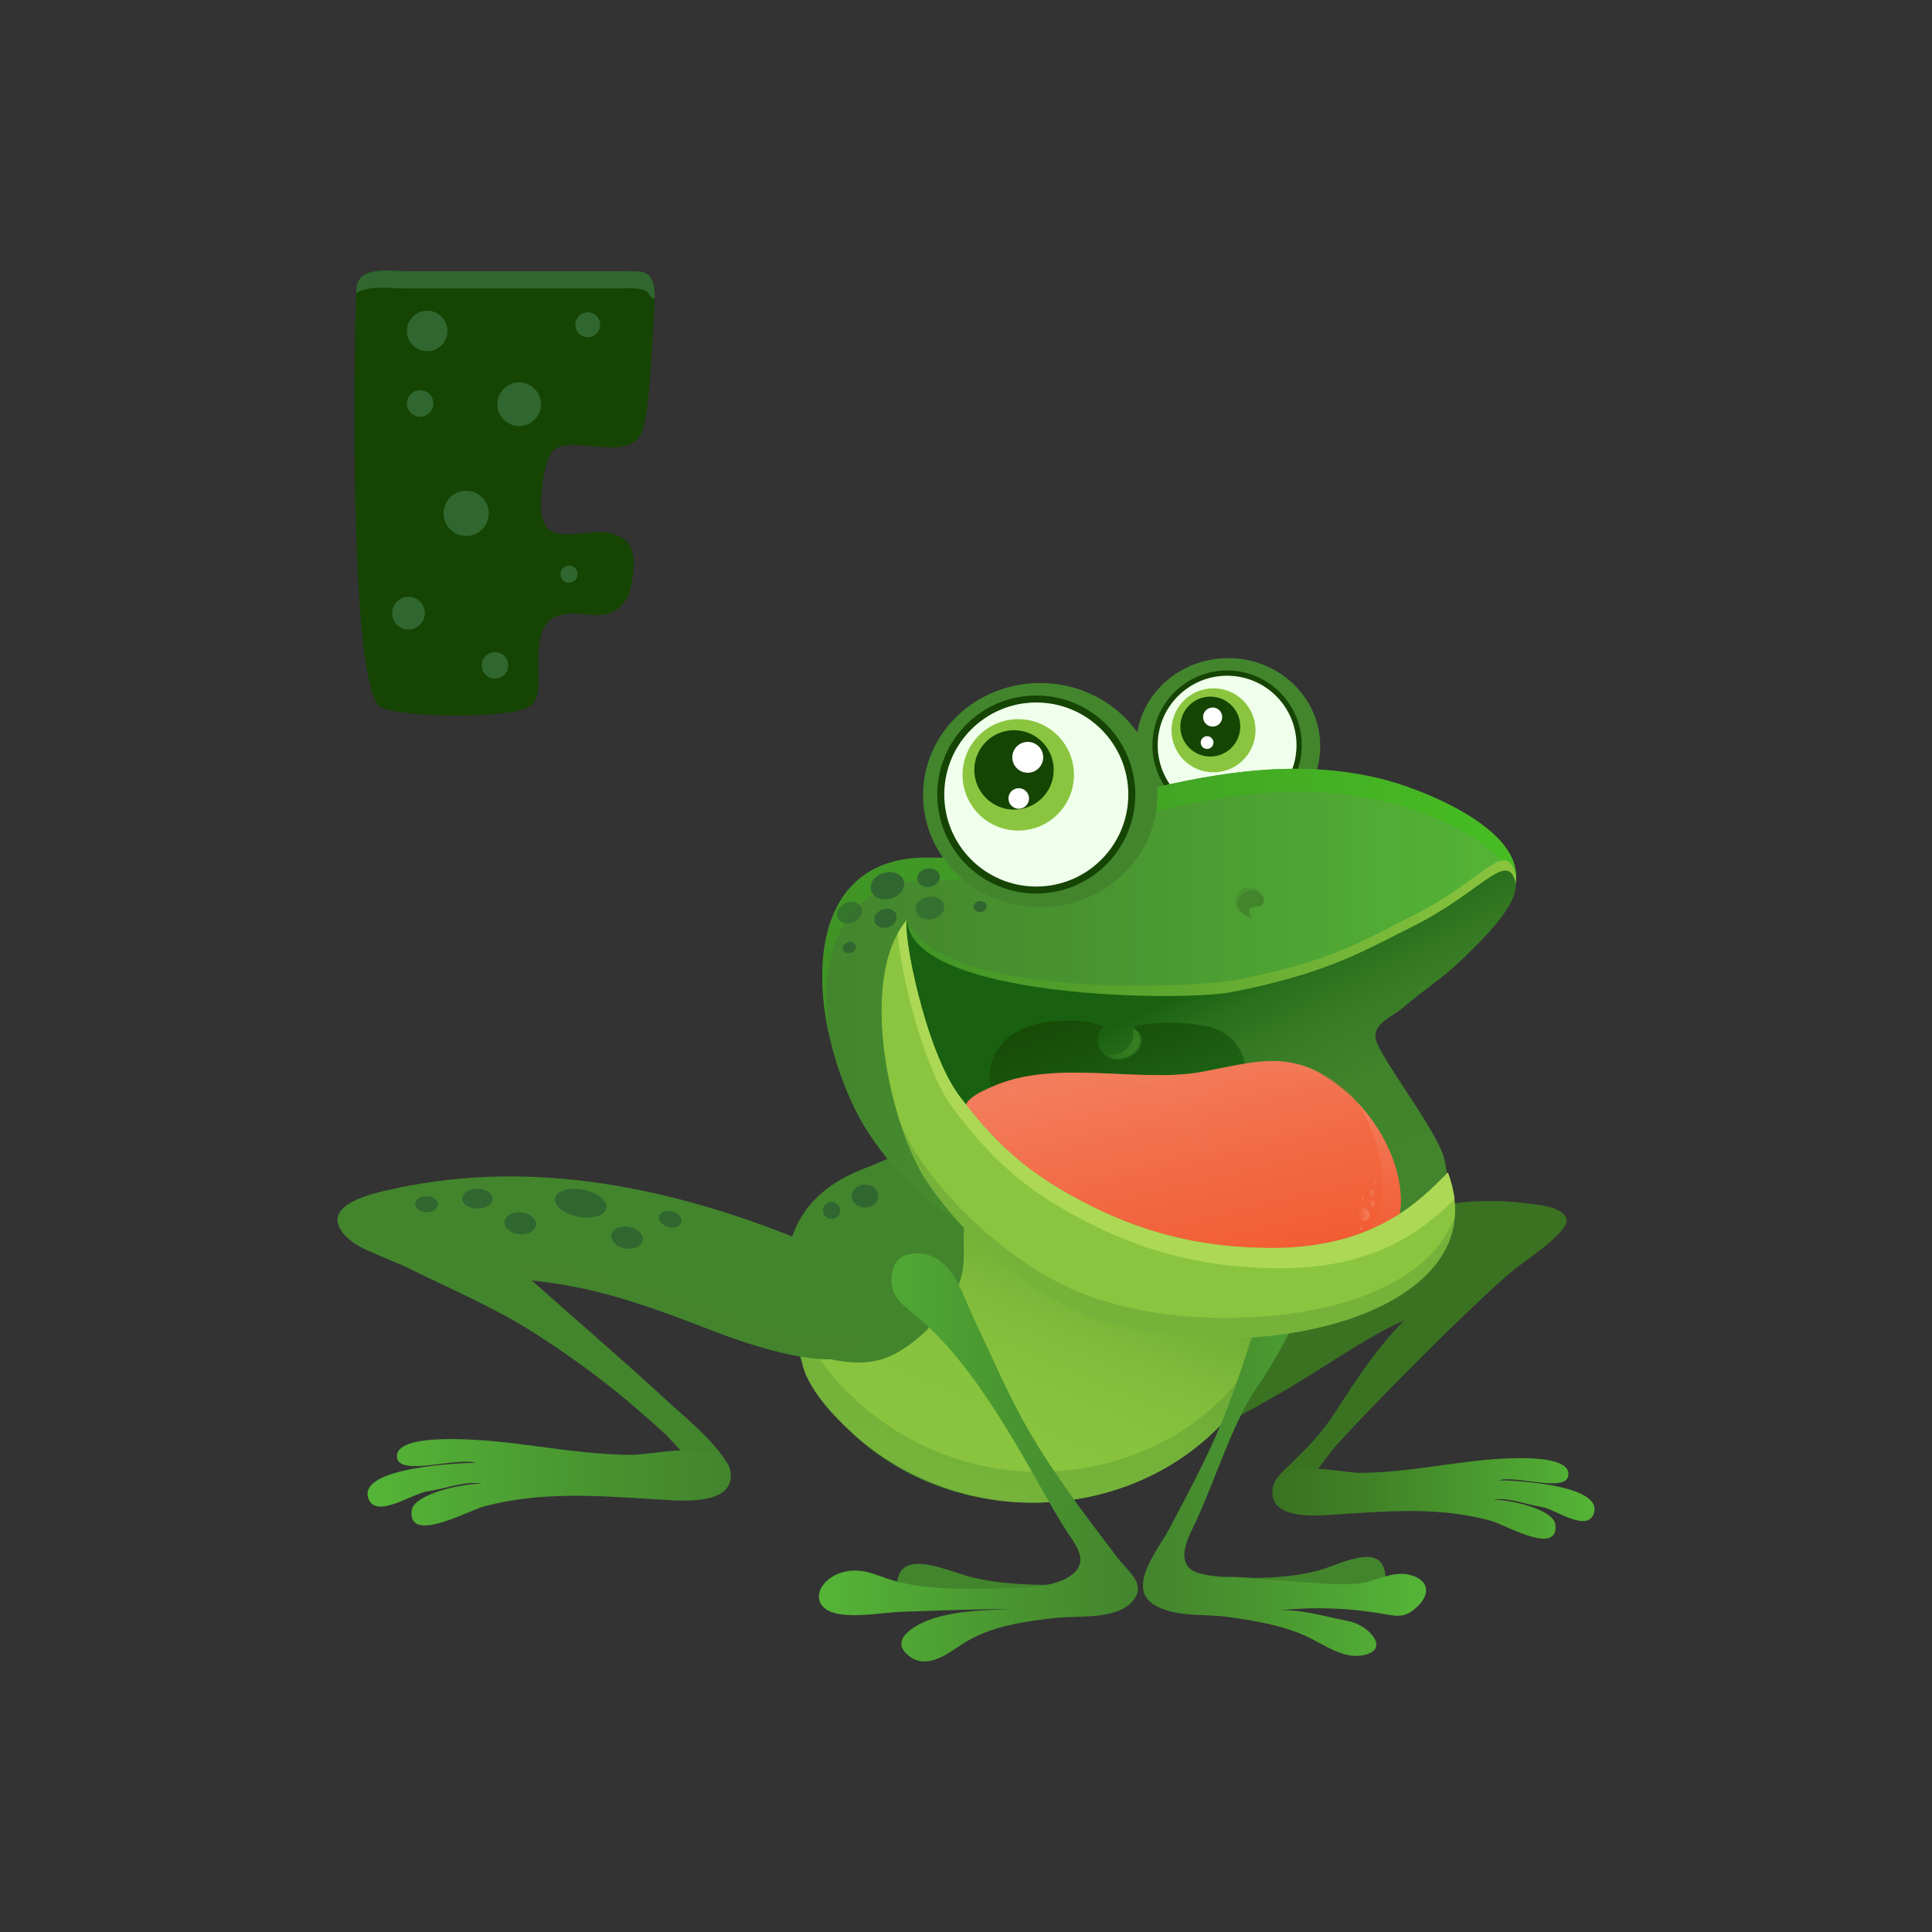 <?xml version="1.0" encoding="utf-8"?>
<!-- Generator: Adobe Illustrator 15.1.0, SVG Export Plug-In . SVG Version: 6.00 Build 0)  -->
<!DOCTYPE svg PUBLIC "-//W3C//DTD SVG 1.1//EN" "http://www.w3.org/Graphics/SVG/1.1/DTD/svg11.dtd">
<svg version="1.1" id="Layer_1" xmlns="http://www.w3.org/2000/svg" xmlns:xlink="http://www.w3.org/1999/xlink" x="0px" y="0px"
	 width="512px" height="512px" viewBox="0 0 512 512" enable-background="new 0 0 512 512" xml:space="preserve">
<rect x="0" y="0" width="512" height="512" fill="#333333" stroke="none"/>
<g>
	<g>
		<path fill="#154403" d="M172,73.046c0.752,0.813,1.488,2.336,1.488,5.09c0,3.818-0.471,11.201-0.848,16.101
			c-0.637,8.263-0.848,13.982-2.268,19.276c-1.535,5.724-7.459,5.188-12.16,4.756c-3.463-0.145-5.889-0.725-9.262-0.089
			c-2.805,0.527-3.852,3.174-4.486,5.927c-0.592,2.563-0.92,5.214-1.059,7.84c-0.174,3.264-0.191,8.441,4.154,9.381
			c2.693,0.582,6.891-0.063,9.615-0.271c2.754-0.213,5.721,0.032,8.262,1.907c3.492,2.572,2.543,8.05,1.695,12.921
			c-0.451,2.598-2.738,5.592-5.508,6.568c-2.318,0.815-5.859,0.405-8.264,0.212c-2.385-0.191-7.367-0.312-9.32,3.813
			c-1.576,3.325-1.328,6.981-1.412,10.608c-0.076,3.268,0.809,8.194-2.445,10.222c-4.852,3.022-33.662,3.022-39.23,0.071
			c-8.65-4.587-7.145-97.466-6.508-110.812c0.299-6.291,9.189-4.704,13.023-4.689c6.352,0.022,12.705,0,19.057,0.004
			c12.764,0.011,25.523,0.007,38.285,0.004C168.053,71.884,170.684,71.625,172,73.046z"/>
		<path fill="#306730" d="M106.053,76.426c6.465,0.023,12.928,0,19.393,0.003c12.984,0.012,25.969,0.009,38.955,0.005
			c3.299-0.003,5.977-0.265,7.316,1.182c0.764,0.827,1.771,2.891,1.771,0.521c0-2.754-0.736-4.276-1.488-5.09
			c-1.316-1.421-3.947-1.162-7.189-1.16c-12.762,0.003-25.521,0.007-38.285-0.004c-6.352-0.004-12.705,0.019-19.057-0.004
			c-3.834-0.015-12.725-1.602-13.023,4.689c-0.018,0.354-0.033,0.769-0.053,1.232C97.225,75.491,103.108,76.414,106.053,76.426z"/>
		<path fill="#154403" d="M140.184,183.176c-4.852,3.023-27.811,3.843-33.982,2.58c-7.531-1.537-8.396-5.655-8.396-5.655
			s1.244,6.416,3.148,7.278c6.785,3.073,34.379,2.951,39.23-0.071c2.912-1.813,2.51-5.947,2.447-9.14
			C142.475,180.2,141.915,182.099,140.184,183.176z"/>
		<path fill="#154403" d="M170.374,109.381c-1.535,5.725-7.459,5.188-12.16,4.757c-3.463-0.145-5.889-0.725-9.262-0.09
			c-2.805,0.528-3.852,3.174-4.486,5.928c-0.592,2.563-0.92,5.212-1.059,7.84c-0.059,1.075-0.096,2.356,0.031,3.627
			c0.15-2.46,0.473-4.937,1.027-7.336c0.635-2.753,1.682-5.399,4.486-5.927c3.373-0.636,5.799-0.056,9.262,0.089
			c4.701,0.432,10.625,0.968,12.16-4.756c1.42-5.294,1.631-11.014,2.268-19.276C173.018,89.337,171.793,104.088,170.374,109.381z"/>
		<path fill="#154403" d="M167.133,151.754c-0.451,2.597-2.738,5.592-5.508,6.566c-2.318,0.816-5.859,0.406-8.264,0.213
			c-2.385-0.191-7.367-0.313-9.32,3.813c-1.576,3.325-1.328,6.981-1.412,10.608c-0.016,0.636,0.006,1.334,0.025,2.062
			c0.031-2.936,0.109-5.846,1.387-8.538c1.953-4.125,6.936-4.005,9.32-3.813c2.404,0.193,5.945,0.604,8.264-0.212
			c2.77-0.977,5.057-3.971,5.508-6.568c0.504-2.892,1.041-5.997,0.666-8.583C167.649,148.776,167.387,150.292,167.133,151.754z"/>
		<circle fill="#306730" cx="113.206" cy="87.709" r="5.371"/>
		<circle fill="#306730" cx="155.758" cy="86.057" r="3.305"/>
		<circle fill="#306730" cx="123.534" cy="136.047" r="5.99"/>
		<circle fill="#306730" cx="150.8" cy="152.158" r="2.272"/>
		<circle fill="#306730" cx="108.249" cy="162.486" r="4.338"/>
		<circle fill="#306730" cx="131.177" cy="176.327" r="3.511"/>
		<circle fill="#306730" cx="111.346" cy="106.92" r="3.512"/>
		<circle fill="#306730" cx="137.581" cy="107.127" r="5.785"/>
	</g>
	<g>
		<path fill="#3A7222" d="M339.796,390.089c-3.075,2.954-3.476,8.323,2.497,5.426c5.296-2.569,8.137-8.315,11.905-12.53
			c3.519-3.933,7.197-7.731,10.864-11.524c8.376-8.668,16.91-17.196,25.664-25.479c3.487-3.3,6.987-6.604,10.683-9.667
			c1.476-1.226,14.471-9.783,13.748-13.128c-0.78-3.62-8.528-3.993-10.535-4.272c-7.45-1.036-15.06-0.808-22.466,0.445
			c-14.258,2.411-27.771,8.304-39.839,16.18c-9.751,6.362-22.347,16.037-26.949,27.26c-1.487,3.63-2.626,15.082,3.295,15.314
			c5.774,0.228,14.213-5.405,19.489-8.273c9.059-4.924,24.558-16.031,33.96-19.888c-9.091,9.089-15.663,20.574-19.451,26.056
			C348.92,381.419,344.485,385.58,339.796,390.089z"/>
		<path fill="#43852D" d="M268.312,424.598c5.067,0.319,10.108,0.821,15.213,0.312c1.645-0.166,6.44-0.266,7.052-2.307
			c1.254-4.181-11.611-2.536-13.873-2.579c-6.371-0.119-12.783-0.494-18.997-1.998c-7.063-1.711-21.879-9.381-19.818,4.944
			C247.477,425.794,258.447,423.978,268.312,424.598z"/>
		<path fill="#43852D" d="M273.581,398.218c36.155,0,65.464-26.12,65.464-58.343c0-8.229-1.951-16.355-5.635-23.693
			c-6.633-13.223-18.329-23.5-31.983-28.987c-6.755-2.715-14.576-5.921-21.992-5.311c-7.477,0.613-11.893,5.163-17.58,9.31
			c-10.498,7.654-20.696,13.814-32.711,18.431c-14.428,5.546-21.028,15.211-21.028,30.251
			C208.115,372.098,237.425,398.218,273.581,398.218z"/>
		<linearGradient id="SVGID_1_" gradientUnits="userSpaceOnUse" x1="256.425" y1="399.997" x2="300.194" y2="296.164">
			<stop  offset="0.012" style="stop-color:#8BC53F"/>
			<stop  offset="0.305" style="stop-color:#88C33E"/>
			<stop  offset="0.479" style="stop-color:#80BB3B"/>
			<stop  offset="0.622" style="stop-color:#72AF35"/>
			<stop  offset="0.748" style="stop-color:#5E9D2D"/>
			<stop  offset="0.863" style="stop-color:#448622"/>
			<stop  offset="0.969" style="stop-color:#246B15"/>
			<stop  offset="1" style="stop-color:#196111"/>
		</linearGradient>
		<path fill="url(#SVGID_1_)" d="M234.211,360.056c-9.862,3.287-21.712-2.376-21.712-2.376s-2.74,7.669,13.826,22.474
			c12.891,11.521,30.121,18.064,47.256,18.064c36.155,0,65.464-26.12,65.464-58.341c0-6.742-2.243-12.33-6.542-17.459
			c-4.93-5.886-12.524-6.637-19.669-8.749c-10.081-2.978-19.225-3.854-29.759-3.073c-7.082,0.524-18.155,0.285-23.792,5.418
			c-5.942,5.41-2.909,14.26-4.254,21.187C253.219,346.528,242.3,357.359,234.211,360.056z"/>
		<g opacity="0.29">
			<path fill="#43852D" d="M273.581,398.218c33.992,0,61.933-23.092,65.152-52.634c-6.987,25.521-32.808,44.466-63.597,44.466
				c-17.136,0-34.363-6.546-47.256-18.064c-5.679-5.075-9.089-9.313-11.118-12.69c-2.6-0.82-4.264-1.615-4.264-1.615
				s-2.74,7.669,13.826,22.474C239.216,391.674,256.446,398.218,273.581,398.218z"/>
		</g>
		<ellipse fill="#43852D" cx="325.486" cy="197.736" rx="24.385" ry="23.326"/>
		<g>
			<circle fill="#154403" cx="325.194" cy="197.47" r="19.789"/>
			<circle fill="#F0FFEB" cx="325.195" cy="197.47" r="18.394"/>
			<circle fill="#8BC53F" cx="321.59" cy="193.539" r="11.133"/>
			<circle fill="#154403" cx="320.745" cy="192.551" r="7.938"/>
		</g>
		<path fill="#43852D" d="M326.509,423.064c4.533,0.51,9.01,0.008,13.51-0.31c8.762-0.622,18.506,1.196,27.021-1.628
			c1.833-14.327-11.328-6.657-17.601-4.946c-5.519,1.506-11.214,1.881-16.873,2c-2.009,0.041-13.436-1.604-12.322,2.578
			C320.786,422.802,325.047,422.9,326.509,423.064z"/>
		<linearGradient id="SVGID_2_" gradientUnits="userSpaceOnUse" x1="302.884" y1="383.426" x2="377.923" y2="383.426">
			<stop  offset="0.012" style="stop-color:#43852D"/>
			<stop  offset="0.398" style="stop-color:#499530"/>
			<stop  offset="1" style="stop-color:#55B537"/>
		</linearGradient>
		<path fill="url(#SVGID_2_)" d="M334.358,365.813c2.526-3.42,9.963-17.324,11.581-21.081c1.943-4.513,4.363-6.764,3.984-12.192
			c-0.257-3.707-1.213-4.605-4.586-4.515c-6.548,0.174-8.483,11.067-10.721,17.702c-3.522,10.442-6.763,21.328-10.905,31.313
			c-4.007,9.654-8.961,18.854-13.832,28.089c-2.948,5.588-11.92,16.02-3.444,20.502c5.568,2.945,12.56,2.041,18.619,2.841
			c6.971,0.919,15.112,2.277,21.534,5.345c3.984,1.901,9.008,5.471,13.646,4.971c8.895-0.962,2.813-8.083-2.856-9.166
			c-6.082-1.162-12.217-3.14-18.453-2.889c9.604-0.952,18.769-0.62,28.246,1.071c3.72,0.664,5.568,0.721,8.478-2.069
			c3.581-3.435,2.98-7.129-2.152-8.407c-4.612-1.149-9.356,2.007-13.954,2.388c-5.205,0.431-10.644-0.262-15.724-0.557
			c-5.037-0.296-9.736-0.666-14.661-0.999c-3.277-0.22-11.378-0.153-13.895-2.538c-3.278-3.108,0.004-8.874,1.483-12.031
			C322.493,391.336,326.813,376.023,334.358,365.813z"/>
		<linearGradient id="SVGID_3_" gradientUnits="userSpaceOnUse" x1="217.921" y1="276.701" x2="401.777" y2="276.701">
			<stop  offset="0.012" style="stop-color:#43852D"/>
			<stop  offset="0.398" style="stop-color:#499530"/>
			<stop  offset="1" style="stop-color:#55B537"/>
		</linearGradient>
		<path fill="url(#SVGID_3_)" d="M384.431,254.777c6.26-4.726,15.069-11.957,17.025-19.9c3.677-14.996-25.199-26.063-36.15-28.635
			c-16.178-3.798-31.537-2.814-46.807-0.102c-11.521,2.047-22.962,5.201-34.722,7.787c-15.948,3.509-19.236,13.918-36.766,13.371
			c-35.76-1.118-33.266,40.574-20.464,66.596c11.806,23.998,39.708,40.153,64.353,49.306c28.425,10.558,67.396,8.863,87.472-10.155
			c6.781-6.424,6.706-16.565,3.461-24.788c-3.069-7.774-9.539-12.19-14.821-18.256c-5.06-5.814-12.194-15.049-9.81-23.179
			C365.744,265.566,377.589,259.942,384.431,254.777z"/>
		<linearGradient id="SVGID_4_" gradientUnits="userSpaceOnUse" x1="217.924" y1="239.02" x2="401.772" y2="239.02">
			<stop  offset="0.012" style="stop-color:#409425"/>
			<stop  offset="0.453" style="stop-color:#42A424"/>
			<stop  offset="1" style="stop-color:#46BD22"/>
		</linearGradient>
		<path fill="url(#SVGID_4_)" d="M248.107,233.324c17.53,0.548,20.818-9.86,36.766-13.37c11.759-2.586,23.2-5.741,34.721-7.788
			c15.271-2.713,30.63-3.694,46.807,0.103c10.607,2.49,22.507,7.228,30.51,14.804c2.075,1.966,3.604,4.257,4.746,6.754
			c2.12-14.461-25.656-25.073-36.351-27.584c-16.178-3.798-31.537-2.814-46.807-0.102c-11.521,2.047-22.962,5.201-34.722,7.787
			c-15.948,3.509-19.236,13.918-36.766,13.371c-27.59-0.862-32.405,23.758-27.289,47.004
			C216.7,253.026,222.896,232.537,248.107,233.324z"/>
		<linearGradient id="SVGID_5_" gradientUnits="userSpaceOnUse" x1="236.621" y1="286.624" x2="401.755" y2="286.624">
			<stop  offset="0.012" style="stop-color:#409425"/>
			<stop  offset="0.277" style="stop-color:#509E2A"/>
			<stop  offset="0.792" style="stop-color:#79B939"/>
			<stop  offset="1" style="stop-color:#8BC53F"/>
		</linearGradient>
		<path fill="url(#SVGID_5_)" d="M371.809,265.487c5.224-4.501,11.036-8.183,15.956-13.064c3.479-3.45,16.564-14.039,13.541-21.846
			c-2.919-7.54-8.912,3.071-26.444,11.836c-13.468,6.734-21.393,12.194-46.592,17.125c-13.31,2.604-79.835,5.037-87.879-15.786
			c-8.998,12.875,0.221,34.02,5.797,46.777c4.703,10.757,10.16,25.523,20.227,32.544c5.416,3.778,10.391,2.803,16.098,5.066
			c6.9,2.737,11.377,10.526,18.611,11.932c24.973,4.854,55.511,12.5,76.492-11.028c6.149-6.898-1.717-13.658-3.76-22.409
			c-1.626-6.954-15.72-25.399-16.623-29.97C356.413,272.52,368.97,267.934,371.809,265.487z"/>
		<linearGradient id="SVGID_6_" gradientUnits="userSpaceOnUse" x1="321.144" y1="258.458" x2="353.557" y2="320.69">
			<stop  offset="0" style="stop-color:#196111"/>
			<stop  offset="0.148" style="stop-color:#296F1C"/>
			<stop  offset="0.357" style="stop-color:#387B25"/>
			<stop  offset="0.604" style="stop-color:#40832B"/>
			<stop  offset="0.988" style="stop-color:#43852D"/>
		</linearGradient>
		<path fill="url(#SVGID_6_)" d="M371.809,267.043c5.224-4.501,11.036-8.182,15.956-13.065c3.479-3.449,15.612-14.543,13.731-20.653
			c-2.377-7.727-9.312,3.286-26.843,12.052c-13.469,6.733-23.009,12.6-48.208,17.531c-13.312,2.604-85.117,1.72-86.055-19.155
			c-8.998,12.875,0.221,35.576,5.797,48.332c4.703,10.758,10.16,25.524,20.227,32.545c5.416,3.778,10.391,2.803,16.098,5.066
			c6.9,2.736,11.377,10.525,18.611,11.933c24.973,4.855,55.511,12.5,76.492-11.03c6.149-6.897,7.133-14.896,5.088-23.647
			c-1.624-6.954-17.208-26.997-18.112-31.567C363.771,271.24,368.97,269.49,371.809,267.043z"/>
		<linearGradient id="SVGID_7_" gradientUnits="userSpaceOnUse" x1="286" y1="256.904" x2="301.339" y2="298.538">
			<stop  offset="0.012" style="stop-color:#154403"/>
			<stop  offset="0.514" style="stop-color:#19540C"/>
			<stop  offset="1" style="stop-color:#1F6717"/>
		</linearGradient>
		<path fill="url(#SVGID_7_)" d="M292.627,272.161c-5.288-2.268-10.117-1.775-15.102-1.302c-3.418,0.326-8.032,2.052-10.611,4.384
			c-3.043,2.751-5.316,7.42-4.55,11.604c2.604,14.173,25.673,17.088,36.925,16.662c12.298-0.465,34.313-4.411,30.637-21.646
			c-1.16-5.43-5.195-9.091-10.736-10.052c-2.75-0.476-5.935-0.76-8.672-0.762c-2.132-0.002-8.587,0.242-10.192,1.217
			c7.149,4.869-4.299,12.431-8.642,6.155C290.589,276.841,290.559,273.273,292.627,272.161z"/>
		<linearGradient id="SVGID_8_" gradientUnits="userSpaceOnUse" x1="320.922" y1="338.1" x2="306.92" y2="278.978">
			<stop  offset="0.012" style="stop-color:#F25D33"/>
			<stop  offset="0.444" style="stop-color:#F26943"/>
			<stop  offset="1" style="stop-color:#F37E5D"/>
		</linearGradient>
		<path fill="url(#SVGID_8_)" d="M259.329,305.908c4.088,7.108,11.043,12.551,17.919,16.771c7.459,4.58,15.416,8.224,23.273,12.05
			c18.374,8.946,48.574,14.712,64.762-1.651c12.405-12.542,3.326-33.818-8.773-43.937c-13.696-11.454-22.059-8.006-37.967-5.085
			c-4.881,0.895-9.857,0.937-14.804,0.833c-9.356-0.195-18.768-1.211-28.109-0.162c-4.456,0.5-8.744,1.485-12.842,3.333
			c-3.669,1.652-8.079,3.481-7.524,8.16c0.145,1.198,0.567,2.328,1.041,3.43C257.212,301.76,258.184,303.918,259.329,305.908z"/>
		<linearGradient id="SVGID_9_" gradientUnits="userSpaceOnUse" x1="320.953" y1="338.276" x2="307.196" y2="280.191">
			<stop  offset="0.012" style="stop-color:#F25D33"/>
			<stop  offset="0.444" style="stop-color:#F26943"/>
			<stop  offset="1" style="stop-color:#F37E5D"/>
		</linearGradient>
		<path opacity="0.25" fill="url(#SVGID_9_)" d="M259.329,305.908c4.088,7.108,11.043,12.551,17.919,16.771
			c7.459,4.58,15.416,8.224,23.273,12.05c18.374,8.946,48.574,14.712,64.762-1.651c5.614-5.678,6.827-13.142,5.353-20.551
			c-0.933,1.92-2.194,3.735-3.838,5.396c-16.188,16.365-46.386,10.6-64.76,1.652c-7.857-3.824-15.816-7.469-23.273-12.049
			c-6.878-4.222-13.833-9.664-17.921-16.772c-0.267-0.466-0.524-0.941-0.773-1.422c-2.798,1.437-5.226,3.345-4.807,6.889
			c0.145,1.198,0.567,2.328,1.041,3.43C257.212,301.76,258.184,303.918,259.329,305.908z"/>
		<linearGradient id="SVGID_10_" gradientUnits="userSpaceOnUse" x1="324.541" y1="340.986" x2="315.495" y2="302.792">
			<stop  offset="0.012" style="stop-color:#F25D33"/>
			<stop  offset="0.444" style="stop-color:#F26943"/>
			<stop  offset="1" style="stop-color:#F37E5D"/>
		</linearGradient>
		<path fill="url(#SVGID_10_)" d="M295.729,331.605c-7.812-4.033-15.724-7.871-23.132-12.713c-2.525-1.647-5.056-3.476-7.451-5.505
			c3.606,3.628,7.868,6.693,12.102,9.292c7.459,4.58,15.416,8.224,23.273,12.05c18.374,8.946,48.574,14.712,64.762-1.651
			c11.221-11.345,4.865-29.832-5.406-40.749c7.076,11.551,9.84,26.934,0.447,37.093
			C344.074,346.997,313.996,341.039,295.729,331.605z"/>
		<path opacity="0.18" fill="#F37E5D" d="M334.966,284.055c8.354-0.811,16.792,3.474,23.974,7.562
			c0.804-1.128-6.608-6.146-8.169-7.005c-3.082-1.697-6.629-2.78-10.118-3.221c-7.382-0.933-14.911,1.345-22.109,2.666
			c-4.883,0.895-9.857,0.937-14.804,0.833c-9.356-0.195-18.768-1.211-28.109-0.162c-4.456,0.5-8.744,1.485-12.842,3.333
			c-3.669,1.652-8.079,3.481-7.524,8.16c0.145,1.198,0.567,2.328,1.041,3.43c0.907,2.109,1.879,4.268,3.024,6.258
			c0.055,0.099,0.114,0.197,0.171,0.294l0.004-0.268c-0.851-0.239-1.681-6.033-1.775-6.965c-0.181-1.783-0.011-3.6,0.966-5.145
			c3.619-5.729,15.002-7.374,20.923-7.197c7.218,0.217,13.717,0.721,20.433,3.379c7.725,3.058,15.272,11.74,22.977,18.765
			c-0.934-2.675-3.348-5.571-4.313-7.823c-1.184-2.766-2.075-4.954-1.478-8.113C318.363,286.875,330.218,284.514,334.966,284.055z"
			/>
		<path opacity="0.33" fill="#F37E5D" d="M264.8,288.588c4.7-1.877,9.779-2.373,14.797-2.535c2.782-0.09,5.565-0.057,8.35-0.057
			c3.98,0.001,7.927,0.559,11.875,0.992c3.596,0.396,7.801,0.953,11.646,0.662c4.025-0.306,7.651-1.979,11.511-3.023
			c4.128-1.118,8.335-2.134,12.638-2.106c2.768,0.018,5.267,0.521,7.955,1.084c2.528,0.531,4.958,1.064,7.402,1.796
			c-2.588-2.858-8.587-3.79-10.32-4.01c-7.382-0.933-14.911,1.345-22.109,2.666c-4.883,0.895-9.857,0.937-14.804,0.833
			c-9.356-0.195-18.768-1.211-28.109-0.162c-4.456,0.5-8.744,1.485-12.842,3.333c-1.768,0.796-3.641,1.559-5.161,2.788
			c-1.288,1.044-2.743,3.492-2.679,5.173c-0.055-1.469,2.873-3.055,3.837-3.815C260.647,290.729,262.581,289.473,264.8,288.588z"/>
		<path fill="#8BC53F" d="M245.811,313.424c10.224,14.995,27.766,30.308,44.514,36.057c41.346,14.194,107.468-1.28,93.366-38.764
			c-8.206,8.526-20.549,20.251-47.499,20.021c-21.281-0.183-37.501-5.533-53.03-14.309c-12.592-7.116-20.17-14.484-28.765-25.76
			c-9.4-12.332-15.434-44.415-14.007-46.917C227.081,259.208,235.882,298.86,245.811,313.424z"/>
		<path opacity="0.29" fill="#43852D" d="M290.325,349.48c36.691,12.597,92.893,1.826,95.225-26.953
			c-2.264,5.567-5.997,10.532-11.996,14.665c-14.313,9.855-35.062,12.378-52.016,12.021c-10.563-0.224-21.683-1.938-31.727-5.313
			c-17.194-5.774-35.201-21.157-45.697-36.22c-2.235-3.211-4.082-6.689-5.612-10.338c2.091,6.521,4.661,12.195,7.309,16.082
			C256.035,328.419,273.577,343.731,290.325,349.48z"/>
		<path fill="#ACD856" d="M237.929,247.321c0.45,8.673,6.329,35.46,14.855,46.683c8.996,11.844,16.932,19.584,30.115,27.06
			c16.257,9.218,33.239,14.839,55.519,15.031c25.425,0.219,38.429-9.76,47.04-18.289c-0.266-2.268-0.841-4.631-1.766-7.089
			c-8.206,8.526-20.549,20.251-47.499,20.021c-21.281-0.183-37.501-5.533-53.03-14.309c-12.592-7.116-20.17-14.484-28.765-25.76
			c-9.4-12.332-15.434-44.415-14.007-46.917C239.463,244.828,238.647,246.026,237.929,247.321z"/>
		<ellipse fill="#43852D" cx="275.669" cy="210.708" rx="31.049" ry="29.7"/>
		<circle fill="#154403" cx="274.626" cy="210.555" r="26.238"/>
		<circle fill="#F0FFEB" cx="274.626" cy="210.555" r="24.387"/>
		<circle fill="#8BC53F" cx="269.848" cy="205.346" r="14.762"/>
		<circle fill="#154403" cx="268.726" cy="204.033" r="10.524"/>
		<circle fill="#FFFFFF" cx="272.364" cy="200.698" r="4.09"/>
		<circle fill="#FFFFFF" cx="269.979" cy="211.604" r="2.726"/>
		<circle fill="#FFFFFF" cx="321.367" cy="190.028" r="2.534"/>
		<circle fill="#FFFFFF" cx="319.889" cy="196.787" r="1.689"/>
		<path fill="#43852D" d="M111.589,335.358c11.773,2.789,23.802,2.991,35.646,4.785c11.766,1.786,22.563,5.319,33.416,9.379
			c2.972,1.111,5.948,2.264,8.949,3.429c8.267,3.21,22.278,7.687,31.158,7.254c8.87-0.432,15.451-9.944,9.537-20.29
			c-3.562-6.236-12.27-8.979-18.518-11.502c-33.941-13.713-70.331-21.322-106.812-13.497c-5.193,1.114-21.021,4.184-13.578,12.438
			C95.851,332.306,105.379,333.888,111.589,335.358z"/>
		<path opacity="0.2" fill="#43852D" d="M224.596,354.648c-9.413,0.434-24.264-4.043-33.026-7.253
			c-3.181-1.165-6.337-2.317-9.488-3.429c-11.502-4.06-22.948-7.593-35.421-9.379c-12.553-1.794-25.303-1.996-37.783-4.785
			c-5.774-1.291-3.499,4.085,2.711,5.556c11.773,2.789,23.802,2.991,35.646,4.785c11.766,1.786,22.563,5.319,33.416,9.379
			c2.972,1.111,5.948,2.264,8.949,3.429c8.267,3.21,22.278,7.687,31.158,7.254c5.003-0.244,9.277-3.376,10.992-7.917
			C229.723,353.677,227.257,354.527,224.596,354.648z"/>
		<linearGradient id="SVGID_11_" gradientUnits="userSpaceOnUse" x1="217.019" y1="386.24" x2="301.574" y2="386.24">
			<stop  offset="0" style="stop-color:#55B537"/>
			<stop  offset="0.602" style="stop-color:#499530"/>
			<stop  offset="0.988" style="stop-color:#43852D"/>
		</linearGradient>
		<path fill="url(#SVGID_11_)" d="M284.387,417.062c-4.515,3.814-13.177,3.66-18.697,3.839c-8.947,0.289-20.32,0.455-28.828-2.005
			c-4.416-1.277-8.063-3.496-12.928-2.389c-7.785,1.771-10.089,10.091-1.168,11.287c5.679,0.764,11.348-0.532,17.011-0.688
			c9.267-0.257,18.465-0.747,27.763-0.634c-6.719,0.217-13.709,0.403-20.174,2.43c-4.062,1.273-12.304,5.398-6.453,9.962
			c4.928,3.841,10.521-0.896,14.521-3.424c7.207-4.56,16.213-5.782,24.522-6.693c6.182-0.679,17.678,0.8,21.156-5.838
			c1.936-3.696-2.71-7.133-4.902-10.021c-8.089-10.66-16.357-21.441-23.138-32.994c-5.708-9.721-10.166-20.318-15.016-30.484
			c-3.081-6.46-5.744-17.065-14.759-17.235c-4.643-0.087-6.592,2.203-6.949,5.813c-0.519,5.283,2.134,7.203,6.121,10.454
			c18.605,15.171,32.277,45.372,40.188,57.3C285.114,409.442,288.497,413.589,284.387,417.062z"/>
		
			<ellipse transform="matrix(0.281 0.96 -0.96 0.281 394.303 -56.887)" fill="#306730" cx="235.096" cy="234.564" rx="3.53" ry="4.521"/>
		
			<ellipse transform="matrix(0.425 0.905 -0.905 0.425 348.364 -64.828)" opacity="0.68" fill="#306730" cx="225.239" cy="241.951" rx="2.739" ry="3.413"/>
		
			<ellipse transform="matrix(0.16 0.987 -0.987 0.16 444.599 -41.181)" opacity="0.68" fill="#306730" cx="246.502" cy="240.715" rx="3.013" ry="3.835"/>
		
			<ellipse transform="matrix(0.188 0.982 -0.982 0.188 428.225 -52.62)" fill="#306730" cx="245.925" cy="232.585" rx="2.465" ry="3.013"/>
		
			<ellipse transform="matrix(0.325 0.946 -0.946 0.325 388.527 -57.742)" fill="#306730" cx="234.708" cy="243.271" rx="2.465" ry="3.024"/>
		
			<ellipse transform="matrix(0.325 0.946 -0.946 0.325 389.403 -43.411)" fill="#306730" cx="225.106" cy="251.029" rx="1.446" ry="1.772"/>
		
			<ellipse transform="matrix(0.149 0.989 -0.989 0.149 458.523 -52.311)" fill="#306730" cx="259.64" cy="240.119" rx="1.446" ry="1.773"/>
		<path fill="#43852D" d="M108.317,336.106c10.972,5.455,22.541,10.338,32.559,16.698c13.725,8.714,24.47,17.154,35.608,27.428
			c1.515,1.396,12.942,15.195,16.22,12.575c5.052-4.041-12.104-18.069-14.126-19.94c-12.717-11.771-26.015-23.213-39.099-34.776
			c-7.475-6.604-21.158-14.507-33.022-16.278c-5.606-0.838-17.028,0.257-13.926,5.701C94.499,330.968,104,333.961,108.317,336.106z"
			/>
		<linearGradient id="SVGID_12_" gradientUnits="userSpaceOnUse" x1="97.405" y1="392.815" x2="193.672" y2="392.815">
			<stop  offset="0" style="stop-color:#55B537"/>
			<stop  offset="0.602" style="stop-color:#499530"/>
			<stop  offset="0.988" style="stop-color:#43852D"/>
		</linearGradient>
		<path fill="url(#SVGID_12_)" d="M97.724,397.349c2.142,5.076,11.591-1.521,15.345-2.083c5.382-0.808,9.729-2.78,14.645-2.138
			c-7.686,0.346-18.171,3.314-18.615,7.163c-1.039,9.01,15.047,0.021,19.149-1.071c15.13-4.019,29.888-2.843,45.316-1.909
			c5.379,0.324,20.783,2.138,20.084-6.754c-0.785-9.98-20.03-5.02-26.065-5.018c-11.024,0-22.18-1.97-32.921-3.207
			c-5.291-0.609-30.743-3.254-29.408,4.086c0.869,4.786,15.879-0.302,20.749,1.257C123.373,387.622,94.043,388.639,97.724,397.349z"
			/>
		<ellipse fill="#306730" cx="113.053" cy="319.122" rx="3.047" ry="2.11"/>
		<ellipse fill="#306730" cx="126.516" cy="317.653" rx="4.04" ry="2.636"/>
		
			<ellipse transform="matrix(0.968 0.25 -0.25 0.968 86.502 -34.157)" fill="#306730" cx="177.618" cy="323.205" rx="3.047" ry="2.11"/>
		
			<ellipse transform="matrix(0.989 0.151 -0.151 0.989 51.536 -21.342)" fill="#306730" cx="165.964" cy="327.87" rx="4.213" ry="2.917"/>
		
			<ellipse transform="matrix(0.981 0.193 -0.193 0.981 64.466 -23.71)" fill="#306730" cx="153.893" cy="318.927" rx="6.935" ry="3.648"/>
		
			<ellipse transform="matrix(0.995 0.1 -0.1 0.995 33.154 -12.173)" fill="#306730" cx="137.848" cy="324.192" rx="4.213" ry="2.917"/>
		<linearGradient id="SVGID_13_" gradientUnits="userSpaceOnUse" x1="293.551" y1="276.38" x2="302.146" y2="276.38">
			<stop  offset="0.012" style="stop-color:#409425"/>
			<stop  offset="0.277" style="stop-color:#509E2A"/>
			<stop  offset="0.792" style="stop-color:#79B939"/>
			<stop  offset="1" style="stop-color:#8BC53F"/>
		</linearGradient>
		<path opacity="0.22" fill="url(#SVGID_13_)" d="M296.305,279.231c-0.867,0.249-1.853,0.404-2.754,0.36
			c2.275,2.519,9.868-0.312,8.41-5.146c-0.149-0.498-0.427-0.93-0.785-1.302c-0.292-0.304-0.905-0.561-1.105-0.914
			c0.221,0.44,0.223,1.558,0.23,2.065c0.013,0.749-0.225,1.478-0.581,2.128C299.009,277.728,297.739,278.818,296.305,279.231z"/>
		<linearGradient id="SVGID_14_" gradientUnits="userSpaceOnUse" x1="359.375" y1="321.885" x2="362.954" y2="321.885">
			<stop  offset="0.012" style="stop-color:#F25D33"/>
			<stop  offset="0.444" style="stop-color:#F26943"/>
			<stop  offset="1" style="stop-color:#F37E5D"/>
		</linearGradient>
		<circle fill="url(#SVGID_14_)" cx="361.165" cy="321.885" r="1.79"/>
		<linearGradient id="SVGID_15_" gradientUnits="userSpaceOnUse" x1="362.41" y1="316.048" x2="364.121" y2="316.048">
			<stop  offset="0.012" style="stop-color:#F25D33"/>
			<stop  offset="0.444" style="stop-color:#F26943"/>
			<stop  offset="1" style="stop-color:#F37E5D"/>
		</linearGradient>
		<circle fill="url(#SVGID_15_)" cx="363.266" cy="316.048" r="0.855"/>
		<linearGradient id="SVGID_16_" gradientUnits="userSpaceOnUse" x1="362.59" y1="318.934" x2="364.301" y2="318.934">
			<stop  offset="0.012" style="stop-color:#F25D33"/>
			<stop  offset="0.444" style="stop-color:#F26943"/>
			<stop  offset="1" style="stop-color:#F37E5D"/>
		</linearGradient>
		<circle fill="url(#SVGID_16_)" cx="363.445" cy="318.934" r="0.855"/>
		<linearGradient id="SVGID_17_" gradientUnits="userSpaceOnUse" x1="363.815" y1="313.137" x2="364.732" y2="313.137">
			<stop  offset="0.012" style="stop-color:#F25D33"/>
			<stop  offset="0.444" style="stop-color:#F26943"/>
			<stop  offset="1" style="stop-color:#F37E5D"/>
		</linearGradient>
		<circle fill="url(#SVGID_17_)" cx="364.274" cy="313.137" r="0.458"/>
		<linearGradient id="SVGID_18_" gradientUnits="userSpaceOnUse" x1="360.486" y1="317.822" x2="361.405" y2="317.822">
			<stop  offset="0.012" style="stop-color:#F25D33"/>
			<stop  offset="0.444" style="stop-color:#F26943"/>
			<stop  offset="1" style="stop-color:#F37E5D"/>
		</linearGradient>
		<circle fill="url(#SVGID_18_)" cx="360.946" cy="317.823" r="0.459"/>
		<linearGradient id="SVGID_19_" gradientUnits="userSpaceOnUse" x1="360.06" y1="325.572" x2="360.978" y2="325.572">
			<stop  offset="0.012" style="stop-color:#F25D33"/>
			<stop  offset="0.444" style="stop-color:#F26943"/>
			<stop  offset="1" style="stop-color:#F37E5D"/>
		</linearGradient>
		<circle fill="url(#SVGID_19_)" cx="360.519" cy="325.572" r="0.459"/>
		<ellipse fill="#306730" cx="229.213" cy="316.981" rx="3.536" ry="3.031"/>
		<circle fill="#306730" cx="220.374" cy="320.77" r="2.273"/>
		<path opacity="0.4" fill="#43852D" d="M332.651,239.763c2.526-0.369,1.532-3.764-0.275-4.416c-2.29-0.824-5.062,0.823-5.062,3.535
			c0,1.019,0.431,2.013,1.14,2.698c0.403,0.389,2.096,1.531,2.624,1.002c-0.679-0.463-1.217-1.493-0.53-2.224
			C331.054,239.819,331.995,239.86,332.651,239.763z"/>
		<path fill="#43852D" d="M333.429,240.265c2.526-0.348,1.532-3.539-0.275-4.152c-2.29-0.775-5.062,0.773-5.062,3.323
			c0,0.959,0.431,1.894,1.14,2.537c0.403,0.365,2.096,1.44,2.624,0.942c-0.679-0.436-1.215-1.405-0.53-2.092
			C331.831,240.317,332.772,240.354,333.429,240.265z"/>
		<linearGradient id="SVGID_20_" gradientUnits="userSpaceOnUse" x1="337.194" y1="397.092" x2="422.569" y2="397.092">
			<stop  offset="0.012" style="stop-color:#3A7222"/>
			<stop  offset="0.304" style="stop-color:#408227"/>
			<stop  offset="0.869" style="stop-color:#51AB34"/>
			<stop  offset="1" style="stop-color:#55B537"/>
		</linearGradient>
		<path fill="url(#SVGID_20_)" d="M415.608,391.131c1.183-6.841-21.389-4.377-26.08-3.808c-9.526,1.153-19.419,2.988-29.197,2.988
			c-5.352,0-22.42-4.625-23.116,4.677c-0.619,8.289,13.041,6.599,17.813,6.295c13.683-0.869,26.77-1.966,40.188,1.781
			c3.639,1.015,17.904,9.393,16.982,0.998c-0.395-3.589-9.691-6.355-16.509-6.677c4.361-0.598,8.214,1.239,12.986,1.992
			c3.331,0.524,11.709,6.673,13.61,1.941c3.264-8.119-22.748-9.066-25.08-9.016C401.524,390.85,414.839,395.592,415.608,391.131z"/>
	</g>
</g>
</svg>
